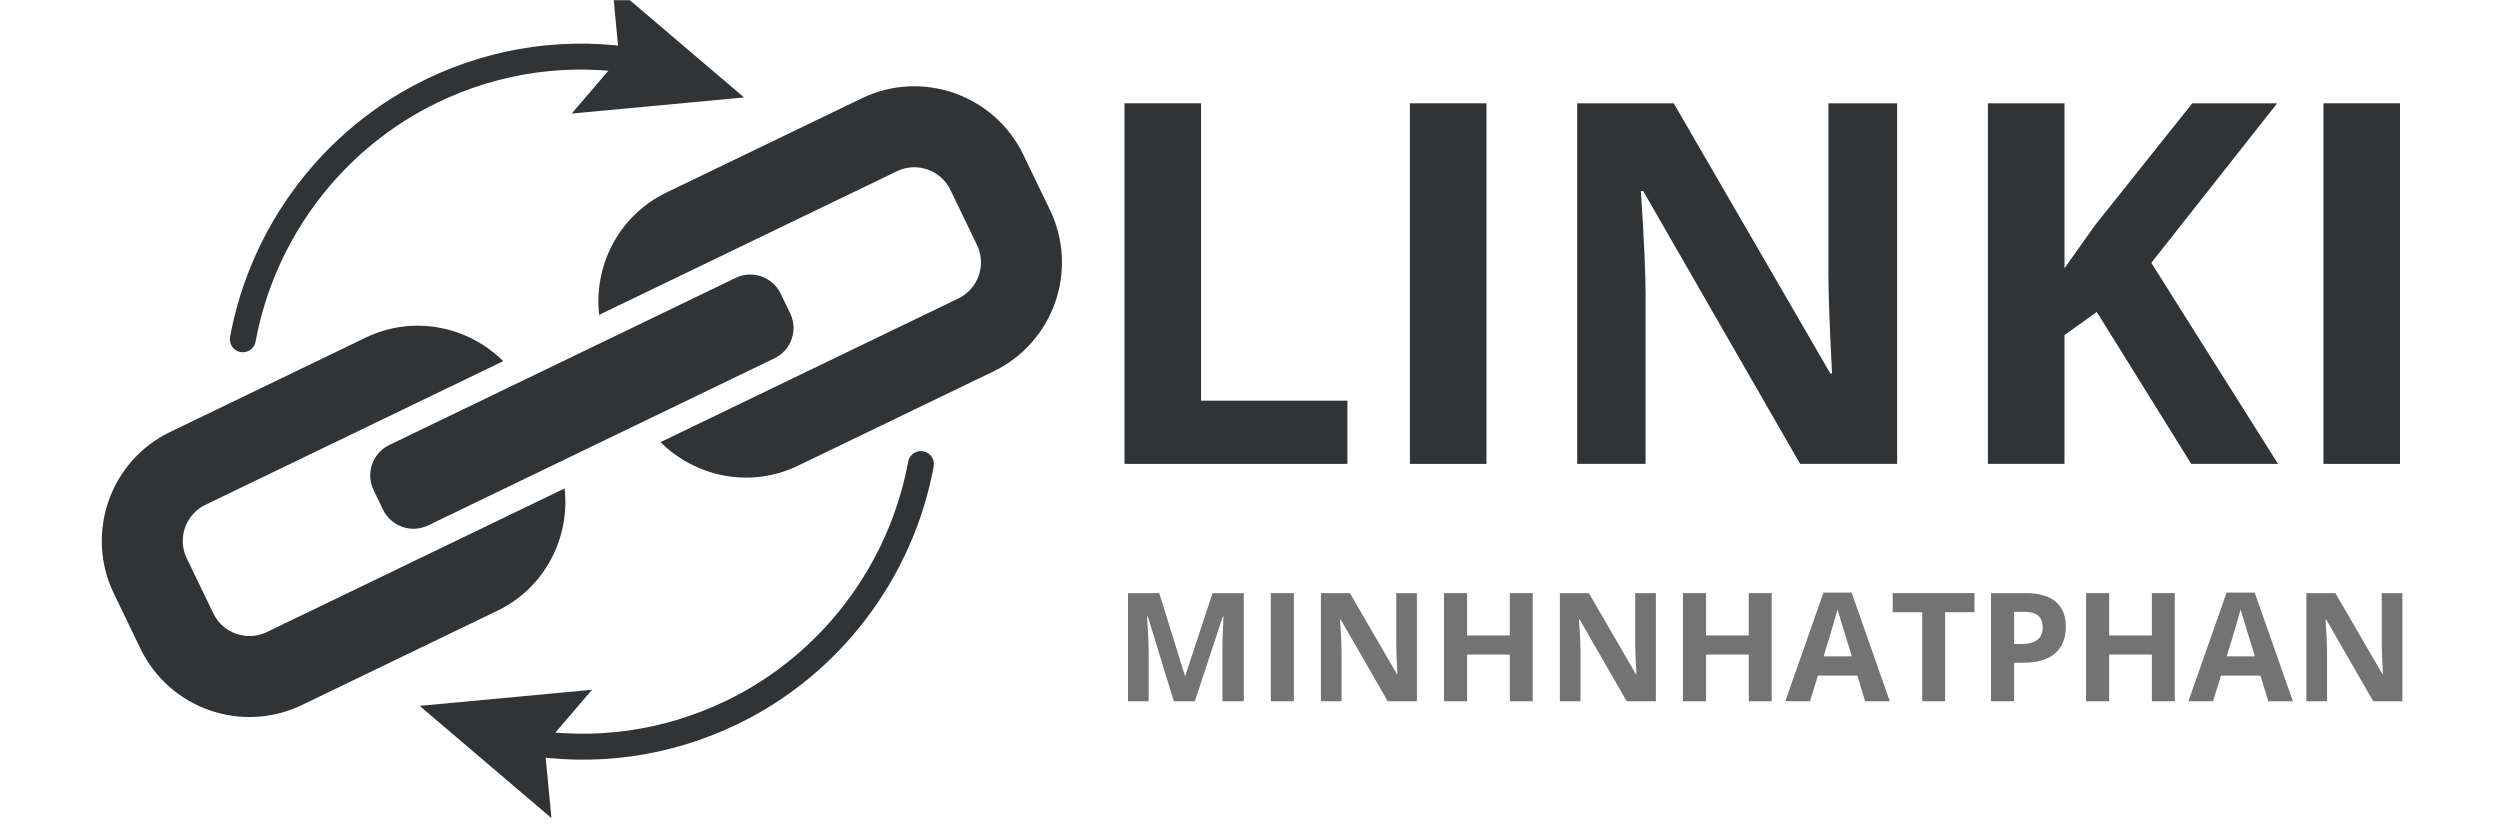 <svg xmlns="http://www.w3.org/2000/svg" xmlns:xlink="http://www.w3.org/1999/xlink" width="300" zoomAndPan="magnify" viewBox="0 0 224.88 75" height="100" preserveAspectRatio="xMidYMid meet" version="1.0"><defs><g/><clipPath id="992e904a93"><path d="M 51 0.02 L 67 0.02 L 67 11 L 51 11 Z M 51 0.02 " clip-rule="nonzero"/></clipPath><clipPath id="78443dca64"><path d="M 37.617 62 L 53.297 62 L 53.297 73.629 L 37.617 73.629 Z M 37.617 62 " clip-rule="nonzero"/></clipPath></defs><path fill="#303437" d="M 77.5 8.848 L 59.91 17.332 C 55.637 19.395 53.367 23.879 53.859 28.34 L 80.664 15.41 C 82.453 14.547 84.613 15.301 85.477 17.09 L 87.871 22.051 C 88.734 23.84 87.98 26 86.188 26.863 L 59.387 39.793 C 62.57 42.957 67.492 43.973 71.766 41.91 L 89.355 33.426 C 94.773 30.812 97.047 24.305 94.434 18.887 L 92.039 13.926 C 89.426 8.508 82.914 6.234 77.5 8.848 Z M 19.141 55.207 L 16.746 50.246 C 15.883 48.457 16.637 46.297 18.426 45.434 L 45.23 32.504 C 42.047 29.34 37.125 28.324 32.852 30.387 L 15.262 38.871 C 9.844 41.484 7.57 47.992 10.184 53.41 L 12.578 58.371 C 15.191 63.789 21.699 66.062 27.117 63.449 L 44.707 54.965 C 48.98 52.902 51.25 48.418 50.758 43.957 L 23.953 56.887 C 22.16 57.75 20 56.996 19.141 55.207 " fill-opacity="1" fill-rule="nonzero"/><path fill="#303437" d="M 71.055 28.191 C 71.402 28.918 71.453 29.754 71.188 30.516 C 70.922 31.277 70.363 31.902 69.637 32.25 L 38.473 47.285 C 37.746 47.637 36.91 47.684 36.148 47.418 C 35.387 47.152 34.762 46.594 34.41 45.867 L 33.562 44.105 C 32.832 42.594 33.469 40.773 34.98 40.047 L 66.145 25.012 C 67.656 24.281 69.477 24.918 70.203 26.43 L 71.055 28.191 " fill-opacity="1" fill-rule="nonzero"/><path fill="#303437" d="M 22.301 31.586 C 22.086 31.691 21.836 31.73 21.582 31.684 C 20.949 31.566 20.527 30.957 20.645 30.32 C 22.512 20.23 29.113 11.555 38.305 7.121 C 44.43 4.168 51.199 3.238 57.883 4.43 C 58.516 4.543 58.938 5.148 58.824 5.785 C 58.711 6.418 58.102 6.84 57.469 6.73 C 51.273 5.621 45 6.488 39.32 9.227 C 30.797 13.34 24.672 21.383 22.941 30.746 C 22.871 31.125 22.625 31.43 22.301 31.586 " fill-opacity="1" fill-rule="nonzero"/><g clip-path="url(#992e904a93)"><path fill="#303437" d="M 55.043 -1.332 L 55.672 5.219 L 51.395 10.219 L 66.906 8.77 L 55.043 -1.332 " fill-opacity="1" fill-rule="nonzero"/></g><path fill="#303437" d="M 66.309 65.176 C 60.188 68.129 53.418 69.059 46.734 67.871 C 46.102 67.754 45.676 67.148 45.789 66.512 C 45.902 65.879 46.508 65.457 47.145 65.57 C 53.344 66.672 59.617 65.809 65.293 63.07 C 73.82 58.957 79.941 50.914 81.676 41.551 C 81.793 40.914 82.402 40.5 83.035 40.617 C 83.668 40.734 84.09 41.344 83.973 41.977 C 82.105 52.07 75.5 60.742 66.309 65.176 " fill-opacity="1" fill-rule="nonzero"/><g clip-path="url(#78443dca64)"><path fill="#303437" d="M 49.57 73.629 L 48.945 67.078 L 53.223 62.078 L 37.707 63.527 L 49.57 73.629 " fill-opacity="1" fill-rule="nonzero"/></g><g fill="#303437" fill-opacity="1"><g transform="translate(97.065, 41.75)"><g><path d="M 4.078 0 L 4.078 -32.453 L 10.969 -32.453 L 10.969 -5.688 L 24.141 -5.688 L 24.141 0 Z M 4.078 0 "/></g></g></g><g fill="#303437" fill-opacity="1"><g transform="translate(122.754, 41.75)"><g><path d="M 4.078 0 L 4.078 -32.453 L 10.969 -32.453 L 10.969 0 Z M 4.078 0 "/></g></g></g><g fill="#303437" fill-opacity="1"><g transform="translate(137.808, 41.75)"><g><path d="M 32.875 0 L 24.141 0 L 10.016 -24.562 L 9.812 -24.562 C 10.094 -20.219 10.234 -17.125 10.234 -15.281 L 10.234 0 L 4.078 0 L 4.078 -32.453 L 12.766 -32.453 L 26.859 -8.141 L 27.016 -8.141 C 26.797 -12.359 26.688 -15.344 26.688 -17.094 L 26.688 -32.453 L 32.875 -32.453 Z M 32.875 0 "/></g></g></g><g fill="#303437" fill-opacity="1"><g transform="translate(174.776, 41.75)"><g><path d="M 30.188 0 L 22.375 0 L 13.875 -13.672 L 10.969 -11.594 L 10.969 0 L 4.078 0 L 4.078 -32.453 L 10.969 -32.453 L 10.969 -17.609 L 13.672 -21.422 L 22.469 -32.453 L 30.109 -32.453 L 18.781 -18.094 Z M 30.188 0 "/></g></g></g><g fill="#303437" fill-opacity="1"><g transform="translate(204.972, 41.75)"><g><path d="M 4.078 0 L 4.078 -32.453 L 10.969 -32.453 L 10.969 0 Z M 4.078 0 "/></g></g></g><g fill="#737373" fill-opacity="1"><g transform="translate(100.241, 63.114)"><g><path d="M 5.344 0 L 3 -7.641 L 2.938 -7.641 C 3.031 -6.086 3.078 -5.051 3.078 -4.531 L 3.078 0 L 1.219 0 L 1.219 -9.734 L 4.031 -9.734 L 6.344 -2.297 L 6.375 -2.297 L 8.828 -9.734 L 11.641 -9.734 L 11.641 0 L 9.719 0 L 9.719 -4.609 C 9.719 -4.828 9.719 -5.078 9.719 -5.359 C 9.727 -5.641 9.758 -6.395 9.812 -7.625 L 9.75 -7.625 L 7.234 0 Z M 5.344 0 "/></g></g></g><g fill="#737373" fill-opacity="1"><g transform="translate(113.091, 63.114)"><g><path d="M 1.219 0 L 1.219 -9.734 L 3.297 -9.734 L 3.297 0 Z M 1.219 0 "/></g></g></g><g fill="#737373" fill-opacity="1"><g transform="translate(117.602, 63.114)"><g><path d="M 9.859 0 L 7.234 0 L 3 -7.359 L 2.938 -7.359 C 3.031 -6.066 3.078 -5.141 3.078 -4.578 L 3.078 0 L 1.219 0 L 1.219 -9.734 L 3.828 -9.734 L 8.062 -2.438 L 8.109 -2.438 C 8.035 -3.707 8 -4.602 8 -5.125 L 8 -9.734 L 9.859 -9.734 Z M 9.859 0 "/></g></g></g><g fill="#737373" fill-opacity="1"><g transform="translate(128.682, 63.114)"><g><path d="M 9.203 0 L 7.141 0 L 7.141 -4.203 L 3.297 -4.203 L 3.297 0 L 1.219 0 L 1.219 -9.734 L 3.297 -9.734 L 3.297 -5.922 L 7.141 -5.922 L 7.141 -9.734 L 9.203 -9.734 Z M 9.203 0 "/></g></g></g><g fill="#737373" fill-opacity="1"><g transform="translate(139.109, 63.114)"><g><path d="M 9.859 0 L 7.234 0 L 3 -7.359 L 2.938 -7.359 C 3.031 -6.066 3.078 -5.141 3.078 -4.578 L 3.078 0 L 1.219 0 L 1.219 -9.734 L 3.828 -9.734 L 8.062 -2.438 L 8.109 -2.438 C 8.035 -3.707 8 -4.602 8 -5.125 L 8 -9.734 L 9.859 -9.734 Z M 9.859 0 "/></g></g></g><g fill="#737373" fill-opacity="1"><g transform="translate(150.188, 63.114)"><g><path d="M 9.203 0 L 7.141 0 L 7.141 -4.203 L 3.297 -4.203 L 3.297 0 L 1.219 0 L 1.219 -9.734 L 3.297 -9.734 L 3.297 -5.922 L 7.141 -5.922 L 7.141 -9.734 L 9.203 -9.734 Z M 9.203 0 "/></g></g></g><g fill="#737373" fill-opacity="1"><g transform="translate(160.616, 63.114)"><g><path d="M 7.188 0 L 6.484 -2.312 L 2.938 -2.312 L 2.219 0 L 0 0 L 3.438 -9.781 L 5.969 -9.781 L 9.406 0 Z M 5.984 -4.047 C 5.336 -6.148 4.973 -7.336 4.891 -7.609 C 4.805 -7.891 4.742 -8.109 4.703 -8.266 C 4.555 -7.691 4.141 -6.285 3.453 -4.047 Z M 5.984 -4.047 "/></g></g></g><g fill="#737373" fill-opacity="1"><g transform="translate(170.018, 63.114)"><g><path d="M 4.984 0 L 2.922 0 L 2.922 -8.016 L 0.266 -8.016 L 0.266 -9.734 L 7.625 -9.734 L 7.625 -8.016 L 4.984 -8.016 Z M 4.984 0 "/></g></g></g><g fill="#737373" fill-opacity="1"><g transform="translate(177.91, 63.114)"><g><path d="M 3.297 -5.156 L 3.969 -5.156 C 4.602 -5.156 5.078 -5.281 5.391 -5.531 C 5.711 -5.781 5.875 -6.145 5.875 -6.625 C 5.875 -7.113 5.738 -7.473 5.469 -7.703 C 5.207 -7.93 4.797 -8.047 4.234 -8.047 L 3.297 -8.047 Z M 7.953 -6.703 C 7.953 -5.648 7.625 -4.848 6.969 -4.297 C 6.312 -3.742 5.379 -3.469 4.172 -3.469 L 3.297 -3.469 L 3.297 0 L 1.219 0 L 1.219 -9.734 L 4.344 -9.734 C 5.52 -9.734 6.414 -9.477 7.031 -8.969 C 7.645 -8.469 7.953 -7.711 7.953 -6.703 Z M 7.953 -6.703 "/></g></g></g><g fill="#737373" fill-opacity="1"><g transform="translate(186.467, 63.114)"><g><path d="M 9.203 0 L 7.141 0 L 7.141 -4.203 L 3.297 -4.203 L 3.297 0 L 1.219 0 L 1.219 -9.734 L 3.297 -9.734 L 3.297 -5.922 L 7.141 -5.922 L 7.141 -9.734 L 9.203 -9.734 Z M 9.203 0 "/></g></g></g><g fill="#737373" fill-opacity="1"><g transform="translate(196.895, 63.114)"><g><path d="M 7.188 0 L 6.484 -2.312 L 2.938 -2.312 L 2.219 0 L 0 0 L 3.438 -9.781 L 5.969 -9.781 L 9.406 0 Z M 5.984 -4.047 C 5.336 -6.148 4.973 -7.336 4.891 -7.609 C 4.805 -7.891 4.742 -8.109 4.703 -8.266 C 4.555 -7.691 4.141 -6.285 3.453 -4.047 Z M 5.984 -4.047 "/></g></g></g><g fill="#737373" fill-opacity="1"><g transform="translate(206.297, 63.114)"><g><path d="M 9.859 0 L 7.234 0 L 3 -7.359 L 2.938 -7.359 C 3.031 -6.066 3.078 -5.141 3.078 -4.578 L 3.078 0 L 1.219 0 L 1.219 -9.734 L 3.828 -9.734 L 8.062 -2.438 L 8.109 -2.438 C 8.035 -3.707 8 -4.602 8 -5.125 L 8 -9.734 L 9.859 -9.734 Z M 9.859 0 "/></g></g></g></svg>